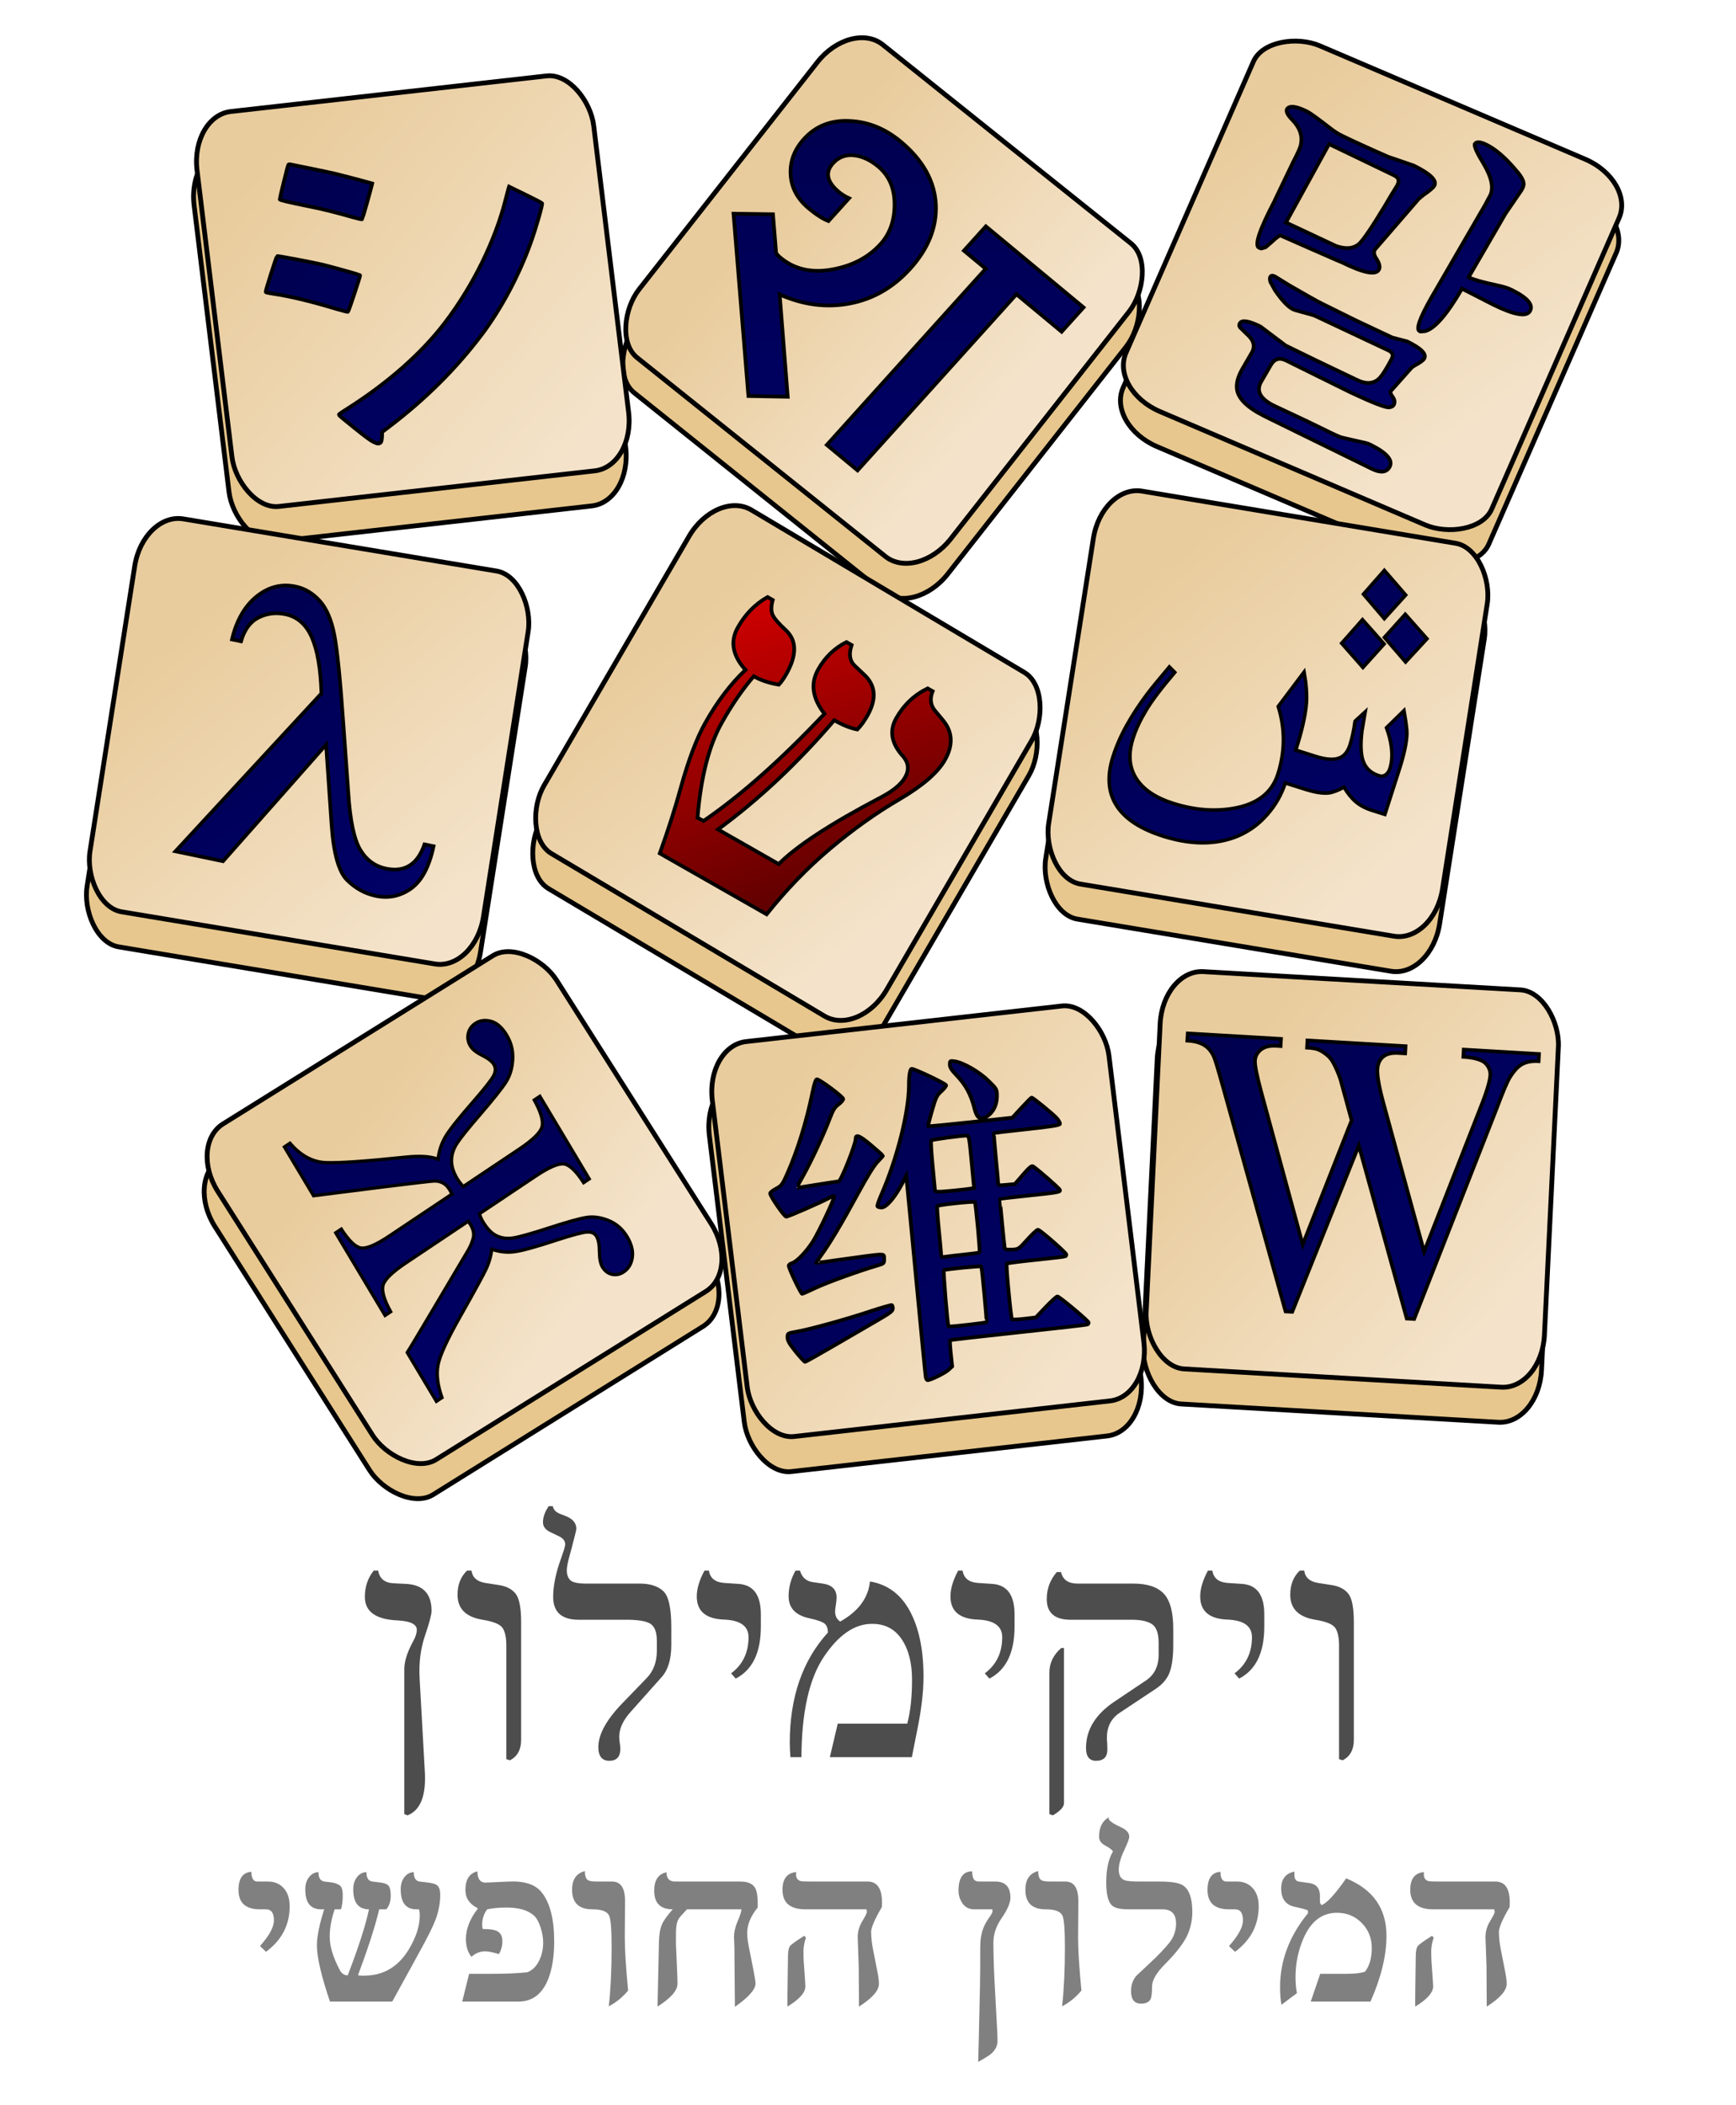 <?xml version="1.0" encoding="UTF-8" standalone="no"?>
<svg
   xmlns:dc="http://purl.org/dc/elements/1.1/"
   xmlns:cc="http://creativecommons.org/ns#"
   xmlns:rdf="http://www.w3.org/1999/02/22-rdf-syntax-ns#"
   xmlns:svg="http://www.w3.org/2000/svg"
   xmlns="http://www.w3.org/2000/svg"
   xmlns:xlink="http://www.w3.org/1999/xlink"
   xmlns:sodipodi="http://sodipodi.sourceforge.net/DTD/sodipodi-0.dtd"
   xmlns:inkscape="http://www.inkscape.org/namespaces/inkscape"
   width="391"
   height="473.857"
   id="svg2047"
   sodipodi:version="0.32"
   inkscape:version="0.46"
   version="1.0"
   sodipodi:docname="Wiktprintable-he.svg"
   inkscape:output_extension="org.inkscape.output.svg.inkscape">
  <defs
     id="defs3">
    <inkscape:perspective
       sodipodi:type="inkscape:persp3d"
       inkscape:vp_x="0 : 236.92857 : 1"
       inkscape:vp_y="0 : 1000 : 0"
       inkscape:vp_z="391 : 236.92857 : 1"
       inkscape:persp3d-origin="195.5 : 157.95238 : 1"
       id="perspective92" />
    <linearGradient
       id="linearGradient3525">
      <stop
         style="stop-color:#006;stop-opacity:1;"
         offset="0"
         id="stop3527" />
      <stop
         style="stop-color:#00004f;stop-opacity:1;"
         offset="1"
         id="stop3529" />
    </linearGradient>
    <linearGradient
       id="linearGradient3446">
      <stop
         style="stop-color:#f4e3ca;stop-opacity:1;"
         offset="0"
         id="stop3448" />
      <stop
         style="stop-color:#e9cc9d;stop-opacity:1;"
         offset="1"
         id="stop3450" />
    </linearGradient>
    <linearGradient
       id="linearGradient3033">
      <stop
         style="stop-color:#557567;stop-opacity:1;"
         offset="0"
         id="stop3035" />
      <stop
         style="stop-color:#002d17;stop-opacity:1;"
         offset="1"
         id="stop3037" />
    </linearGradient>
    <linearGradient
       id="linearGradient3025">
      <stop
         style="stop-color:#4aaf6d;stop-opacity:1;"
         offset="0"
         id="stop3027" />
      <stop
         style="stop-color:#6af297;stop-opacity:1;"
         offset="1"
         id="stop3029" />
    </linearGradient>
    <linearGradient
       id="linearGradient2959">
      <stop
         id="stop2961"
         offset="0"
         style="stop-color:#5500af;stop-opacity:1;" />
      <stop
         id="stop2963"
         offset="1"
         style="stop-color:#000052;stop-opacity:1;" />
    </linearGradient>
    <linearGradient
       id="linearGradient2951">
      <stop
         id="stop2953"
         offset="0"
         style="stop-color:#4aafff;stop-opacity:1;" />
      <stop
         id="stop2955"
         offset="1"
         style="stop-color:#7fe5e5;stop-opacity:1;" />
    </linearGradient>
    <linearGradient
       id="linearGradient2925">
      <stop
         style="stop-color:#fa2f52;stop-opacity:1;"
         offset="0"
         id="stop2927" />
      <stop
         style="stop-color:#f57d5a;stop-opacity:1;"
         offset="1"
         id="stop2929" />
    </linearGradient>
    <linearGradient
       id="linearGradient2917">
      <stop
         style="stop-color:#d40000;stop-opacity:1;"
         offset="0"
         id="stop2919" />
      <stop
         style="stop-color:#570000;stop-opacity:1;"
         offset="1"
         id="stop2921" />
    </linearGradient>
    <linearGradient
       id="linearGradient1977">
      <stop
         style="stop-color:#efefbd;stop-opacity:1;"
         offset="0"
         id="stop1979" />
      <stop
         style="stop-color:#d2c595;stop-opacity:1;"
         offset="1"
         id="stop1981" />
    </linearGradient>
    <linearGradient
       inkscape:collect="always"
       xlink:href="#linearGradient2917"
       id="linearGradient2923"
       x1="27.143"
       y1="122.604"
       x2="171.429"
       y2="125.822"
       gradientUnits="userSpaceOnUse" />
    <linearGradient
       inkscape:collect="always"
       xlink:href="#linearGradient2925"
       id="linearGradient2931"
       x1="52.857"
       y1="62.271"
       x2="131.429"
       y2="150.759"
       gradientUnits="userSpaceOnUse" />
    <linearGradient
       inkscape:collect="always"
       xlink:href="#linearGradient2917"
       id="linearGradient2947"
       gradientUnits="userSpaceOnUse"
       x1="27.143"
       y1="122.604"
       x2="171.429"
       y2="125.822" />
    <linearGradient
       inkscape:collect="always"
       xlink:href="#linearGradient2951"
       id="linearGradient2949"
       gradientUnits="userSpaceOnUse"
       x1="52.857"
       y1="62.271"
       x2="131.429"
       y2="150.759" />
    <linearGradient
       inkscape:collect="always"
       xlink:href="#linearGradient2959"
       id="linearGradient2965"
       gradientUnits="userSpaceOnUse"
       x1="27.143"
       y1="122.604"
       x2="171.429"
       y2="125.822" />
    <linearGradient
       inkscape:collect="always"
       xlink:href="#linearGradient2959"
       id="linearGradient2971"
       gradientUnits="userSpaceOnUse"
       x1="27.143"
       y1="122.604"
       x2="171.429"
       y2="125.822" />
    <linearGradient
       inkscape:collect="always"
       xlink:href="#linearGradient2951"
       id="linearGradient2973"
       gradientUnits="userSpaceOnUse"
       x1="52.857"
       y1="62.271"
       x2="131.429"
       y2="150.759" />
    <linearGradient
       inkscape:collect="always"
       xlink:href="#linearGradient2959"
       id="linearGradient3019"
       gradientUnits="userSpaceOnUse"
       x1="27.143"
       y1="122.604"
       x2="171.429"
       y2="125.822" />
    <linearGradient
       inkscape:collect="always"
       xlink:href="#linearGradient2951"
       id="linearGradient3021"
       gradientUnits="userSpaceOnUse"
       x1="52.857"
       y1="62.271"
       x2="131.429"
       y2="150.759" />
    <linearGradient
       inkscape:collect="always"
       xlink:href="#linearGradient3525"
       id="linearGradient3071"
       x1="366.086"
       y1="184.233"
       x2="270.372"
       y2="86.036"
       gradientUnits="userSpaceOnUse"
       gradientTransform="matrix(0.486,0.46,-0.483,0.47,235.222,-80.236)" />
    <linearGradient
       inkscape:collect="always"
       xlink:href="#linearGradient3525"
       id="linearGradient3101"
       x1="196.086"
       y1="365.661"
       x2="95.29"
       y2="255.569"
       gradientUnits="userSpaceOnUse"
       gradientTransform="matrix(0.621,0.136,-0.133,0.606,365.14,10.093)" />
    <linearGradient
       inkscape:collect="always"
       xlink:href="#linearGradient3525"
       id="linearGradient3103"
       x1="370.372"
       y1="344.233"
       x2="283.229"
       y2="259.176"
       gradientUnits="userSpaceOnUse"
       gradientTransform="matrix(0.691,-2.73484e-2,4.888814e-2,0.705,197.345,117.631)" />
    <linearGradient
       inkscape:collect="always"
       xlink:href="#linearGradient3525"
       id="linearGradient3117"
       x1="536.086"
       y1="521.375"
       x2="439.249"
       y2="434.305"
       gradientUnits="userSpaceOnUse"
       gradientTransform="matrix(0.492,0.572,-0.504,0.505,233.622,-190.719)" />
    <linearGradient
       inkscape:collect="always"
       xlink:href="#linearGradient3525"
       id="linearGradient3125"
       x1="533.229"
       y1="185.661"
       x2="454.657"
       y2="89.025"
       gradientUnits="userSpaceOnUse"
       gradientTransform="matrix(0.66,5.941423e-2,-6.000381e-2,0.654,-116.436,105.727)" />
    <linearGradient
       inkscape:collect="always"
       xlink:href="#linearGradient3446"
       id="linearGradient3452"
       x1="715.718"
       y1="299.564"
       x2="650.842"
       y2="230.349"
       gradientUnits="userSpaceOnUse"
       gradientTransform="translate(-476.472,-112.838)" />
    <linearGradient
       inkscape:collect="always"
       xlink:href="#linearGradient3446"
       id="linearGradient3460"
       x1="791.063"
       y1="-355.927"
       x2="723.262"
       y2="-358.381"
       gradientUnits="userSpaceOnUse"
       gradientTransform="translate(-419.342,258.595)" />
    <linearGradient
       inkscape:collect="always"
       xlink:href="#linearGradient3446"
       id="linearGradient3474"
       x1="175.475"
       y1="955.269"
       x2="218.356"
       y2="880.659"
       gradientUnits="userSpaceOnUse"
       gradientTransform="translate(-137.361,-469.778)" />
    <linearGradient
       inkscape:collect="always"
       xlink:href="#linearGradient3446"
       id="linearGradient3482"
       x1="758.902"
       y1="200.789"
       x2="693.675"
       y2="145.097"
       gradientUnits="userSpaceOnUse"
       gradientTransform="translate(-490.353,22.102)" />
    <linearGradient
       inkscape:collect="always"
       xlink:href="#linearGradient3446"
       id="linearGradient3490"
       x1="870.859"
       y1="-140.094"
       x2="795.291"
       y2="-169.776"
       gradientUnits="userSpaceOnUse"
       gradientTransform="translate(-450.41,198.752)" />
    <linearGradient
       inkscape:collect="always"
       xlink:href="#linearGradient3446"
       id="linearGradient3498"
       x1="965.196"
       y1="159.713"
       x2="901.404"
       y2="103.76"
       gradientUnits="userSpaceOnUse"
       gradientTransform="translate(-490.361,21.895)" />
    <linearGradient
       inkscape:collect="always"
       xlink:href="#linearGradient3446"
       id="linearGradient3506"
       x1="412.319"
       y1="743.887"
       x2="388.388"
       y2="683.203"
       gradientUnits="userSpaceOnUse"
       gradientTransform="translate(-379.778,-307.21)" />
    <linearGradient
       inkscape:collect="always"
       xlink:href="#linearGradient3446"
       id="linearGradient3514"
       x1="805.995"
       y1="514.127"
       x2="741.843"
       y2="450.751"
       gradientUnits="userSpaceOnUse"
       gradientTransform="translate(-476.472,-112.838)" />
    <linearGradient
       inkscape:collect="always"
       xlink:href="#linearGradient3446"
       id="linearGradient3522"
       x1="974.972"
       y1="357.184"
       x2="909.491"
       y2="305.172"
       gradientUnits="userSpaceOnUse"
       gradientTransform="translate(-489.426,-30.476)" />
    <linearGradient
       inkscape:collect="always"
       xlink:href="#linearGradient2917"
       id="linearGradient3531"
       x1="886.461"
       y1="353.181"
       x2="947.514"
       y2="414.233"
       gradientUnits="userSpaceOnUse"
       gradientTransform="matrix(0.796,0.349,-0.349,0.796,-291.385,-395.466)" />
    <linearGradient
       inkscape:collect="always"
       xlink:href="#linearGradient3525"
       id="linearGradient3106"
       x1="1090.108"
       y1="429.677"
       x2="897.169"
       y2="230.677"
       gradientUnits="userSpaceOnUse"
       gradientTransform="matrix(0.279,0,0,0.294,61.366,240.545)" />
    <linearGradient
       inkscape:collect="always"
       xlink:href="#linearGradient3525"
       id="linearGradient4929"
       x1="-190.765"
       y1="284.215"
       x2="-514.014"
       y2="-144.09"
       gradientUnits="userSpaceOnUse"
       gradientTransform="matrix(0.111,-3.855391e-2,3.807676e-2,0.116,257.076,100.517)" />
    <linearGradient
       inkscape:collect="always"
       xlink:href="#linearGradient3525"
       id="linearGradient2865"
       gradientUnits="userSpaceOnUse"
       x1="24.404"
       y1="365.394"
       x2="14.581"
       y2="357.173"
       gradientTransform="matrix(5.791,2.863,-3.668,6.324,1638.526,-2215.436)" />
  </defs>
  <sodipodi:namedview
     inkscape:document-units="mm"
     id="base"
     pagecolor="#ffffff"
     bordercolor="#666666"
     borderopacity="1.0"
     inkscape:pageopacity="0.0"
     inkscape:pageshadow="2"
     inkscape:zoom="0.98994949"
     inkscape:cx="238.53793"
     inkscape:cy="168.08465"
     inkscape:current-layer="layer1"
     inkscape:window-width="1280"
     inkscape:window-height="720"
     inkscape:window-x="-8"
     inkscape:window-y="-8"
     showguides="true"
     inkscape:guide-bbox="true"
     showgrid="false" />
  <g
     inkscape:label="Layer 1"
     inkscape:groupmode="layer"
     id="layer1"
     transform="translate(-128.443,-60.875)">
    <rect
       style="opacity:1;fill:#e7c78d;fill-opacity:1;fill-rule:nonzero;stroke:black;stroke-width:1.083;stroke-linecap:round;stroke-linejoin:round;stroke-miterlimit:4;stroke-dasharray:none;stroke-dashoffset:0;stroke-opacity:1"
       id="rect2525"
       width="89.876"
       height="89.532"
       x="157.903"
       y="113.381"
       transform="matrix(0.994,-0.112,0.121,0.993,0,0)"
       rx="9.159"
       ry="12.279" />
    <rect
       style="opacity:1;fill:#e7c78d;fill-opacity:1;fill-rule:nonzero;stroke:black;stroke-width:1.083;stroke-linecap:round;stroke-linejoin:round;stroke-miterlimit:4;stroke-dasharray:none;stroke-dashoffset:0;stroke-opacity:1"
       id="rect3412"
       width="89.876"
       height="89.532"
       x="296.335"
       y="-142.433"
       transform="matrix(0.781,0.625,-0.618,0.787,0,0)"
       rx="9.159"
       ry="12.279" />
    <rect
       style="opacity:1;fill:#e7c78d;fill-opacity:1;fill-rule:nonzero;stroke:black;stroke-width:1.083;stroke-linecap:round;stroke-linejoin:round;stroke-miterlimit:4;stroke-dasharray:none;stroke-dashoffset:0;stroke-opacity:1"
       id="rect3414"
       width="89.876"
       height="89.531"
       x="4.384"
       y="408.653"
       transform="matrix(0.401,-0.916,0.92,0.393,0,0)"
       rx="9.159"
       ry="12.279" />
    <rect
       style="opacity:1;fill:#e7c78d;fill-opacity:1;fill-rule:nonzero;stroke:black;stroke-width:1.083;stroke-linecap:round;stroke-linejoin:round;stroke-miterlimit:4;stroke-dasharray:none;stroke-dashoffset:0;stroke-opacity:1"
       id="rect3416"
       width="89.876"
       height="89.532"
       x="186.718"
       y="155.326"
       transform="matrix(0.986,0.164,-0.155,0.988,0,0)"
       rx="9.159"
       ry="12.279" />
    <rect
       style="opacity:1;fill:#e7c78d;fill-opacity:1;fill-rule:nonzero;stroke:black;stroke-width:1.083;stroke-linecap:round;stroke-linejoin:round;stroke-miterlimit:4;stroke-dasharray:none;stroke-dashoffset:0;stroke-opacity:1"
       id="rect3418"
       width="89.876"
       height="89.531"
       x="340.086"
       y="5.921"
       transform="matrix(0.859,0.511,-0.503,0.864,0,0)"
       rx="9.159"
       ry="12.279" />
    <rect
       style="opacity:1;fill:#e7c78d;fill-opacity:1;fill-rule:nonzero;stroke:black;stroke-width:1.083;stroke-linecap:round;stroke-linejoin:round;stroke-miterlimit:4;stroke-dasharray:none;stroke-dashoffset:0;stroke-opacity:1"
       id="rect3420"
       width="89.876"
       height="89.532"
       x="398.771"
       y="113.799"
       transform="matrix(0.987,0.164,-0.155,0.988,0,0)"
       rx="9.159"
       ry="12.279" />
    <rect
       style="opacity:1;fill:#e7c78d;fill-opacity:1;fill-rule:nonzero;stroke:black;stroke-width:1.083;stroke-linecap:round;stroke-linejoin:round;stroke-miterlimit:4;stroke-dasharray:none;stroke-dashoffset:0;stroke-opacity:1"
       id="rect3422"
       width="89.876"
       height="89.532"
       x="-31.37"
       y="367.335"
       transform="matrix(0.849,-0.529,0.536,0.844,0,0)"
       rx="9.159"
       ry="12.279" />
    <rect
       style="opacity:1;fill:#e7c78d;fill-opacity:1;fill-rule:nonzero;stroke:black;stroke-width:1.083;stroke-linecap:round;stroke-linejoin:round;stroke-miterlimit:4;stroke-dasharray:none;stroke-dashoffset:0;stroke-opacity:1"
       id="rect3424"
       width="89.876"
       height="89.532"
       x="247.754"
       y="334.374"
       transform="matrix(0.994,-0.112,0.121,0.993,0,0)"
       rx="9.159"
       ry="12.279"
       inkscape:transform-center-x="-57.142857"
       inkscape:transform-center-y="-26.428571" />
    <rect
       style="opacity:1;fill:#e7c78d;fill-opacity:1;fill-rule:nonzero;stroke:black;stroke-width:1.083;stroke-linecap:round;stroke-linejoin:round;stroke-miterlimit:4;stroke-dasharray:none;stroke-dashoffset:0;stroke-opacity:1"
       id="rect3426"
       width="89.876"
       height="89.532"
       x="403.255"
       y="264.068"
       transform="matrix(0.998,5.747685e-2,-4.836232e-2,0.999,0,0)"
       rx="9.159"
       ry="12.279" />
    <rect
       style="opacity:1;fill:url(#linearGradient3452);fill-opacity:1;fill-rule:nonzero;stroke:black;stroke-width:1.083;stroke-linecap:round;stroke-linejoin:round;stroke-miterlimit:4;stroke-dasharray:none;stroke-dashoffset:0;stroke-opacity:1"
       id="rect3428"
       width="89.876"
       height="89.532"
       x="159.514"
       y="105.612"
       transform="matrix(0.994,-0.112,0.121,0.993,0,0)"
       rx="9.159"
       ry="12.279" />
    <rect
       style="opacity:1;fill:url(#linearGradient3460);fill-opacity:1;fill-rule:nonzero;stroke:black;stroke-width:1.083;stroke-linecap:round;stroke-linejoin:round;stroke-miterlimit:4;stroke-dasharray:none;stroke-dashoffset:0;stroke-opacity:1"
       id="rect3430"
       width="89.876"
       height="89.532"
       x="291.98"
       y="-149.008"
       transform="matrix(0.781,0.625,-0.618,0.787,0,0)"
       rx="9.159"
       ry="12.279" />
    <rect
       style="opacity:1;fill:url(#linearGradient3474);fill-opacity:1;fill-rule:nonzero;stroke:black;stroke-width:1.083;stroke-linecap:round;stroke-linejoin:round;stroke-miterlimit:4;stroke-dasharray:none;stroke-dashoffset:0;stroke-opacity:1"
       id="rect3432"
       width="89.876"
       height="89.531"
       x="11.902"
       y="406.091"
       transform="matrix(0.401,-0.916,0.92,0.393,0,0)"
       rx="9.159"
       ry="12.279" />
    <rect
       style="opacity:1;fill:url(#linearGradient3482);fill-opacity:1;fill-rule:nonzero;stroke:black;stroke-width:1.083;stroke-linecap:round;stroke-linejoin:round;stroke-miterlimit:4;stroke-dasharray:none;stroke-dashoffset:0;stroke-opacity:1"
       id="rect3434"
       width="89.876"
       height="89.532"
       x="186.146"
       y="147.433"
       transform="matrix(0.986,0.164,-0.155,0.988,0,0)"
       rx="9.159"
       ry="12.279" />
    <rect
       style="opacity:1;fill:url(#linearGradient3490);fill-opacity:1;fill-rule:nonzero;stroke:black;stroke-width:1.083;stroke-linecap:round;stroke-linejoin:round;stroke-miterlimit:4;stroke-dasharray:none;stroke-dashoffset:0;stroke-opacity:1"
       id="rect3436"
       width="89.876"
       height="89.531"
       x="336.681"
       y="-1.199"
       transform="matrix(0.859,0.511,-0.503,0.864,0,0)"
       rx="9.159"
       ry="12.279" />
    <rect
       style="opacity:1;fill:url(#linearGradient3498);fill-opacity:1;fill-rule:nonzero;stroke:black;stroke-width:1.083;stroke-linecap:round;stroke-linejoin:round;stroke-miterlimit:4;stroke-dasharray:none;stroke-dashoffset:0;stroke-opacity:1"
       id="rect3438"
       width="89.876"
       height="89.532"
       x="398.201"
       y="105.905"
       transform="matrix(0.987,0.164,-0.155,0.988,0,0)"
       rx="9.159"
       ry="12.279" />
    <rect
       style="opacity:1;fill:url(#linearGradient3506);fill-opacity:1;fill-rule:nonzero;stroke:black;stroke-width:1.083;stroke-linecap:round;stroke-linejoin:round;stroke-miterlimit:4;stroke-dasharray:none;stroke-dashoffset:0;stroke-opacity:1"
       id="rect3440"
       width="89.876"
       height="89.532"
       x="-26.582"
       y="360.983"
       transform="matrix(0.849,-0.529,0.536,0.844,0,0)"
       rx="9.159"
       ry="12.279" />
    <rect
       style="opacity:1;fill:url(#linearGradient3514);fill-opacity:1;fill-rule:nonzero;stroke:black;stroke-width:1.083;stroke-linecap:round;stroke-linejoin:round;stroke-miterlimit:4;stroke-dasharray:none;stroke-dashoffset:0;stroke-opacity:1"
       id="rect3442"
       width="89.876"
       height="89.532"
       x="249.365"
       y="326.605"
       transform="matrix(0.994,-0.112,0.121,0.993,0,0)"
       rx="9.159"
       ry="12.279"
       inkscape:transform-center-x="-57.142857"
       inkscape:transform-center-y="-26.428571" />
    <rect
       style="opacity:1;fill:url(#linearGradient3522);fill-opacity:1;fill-rule:nonzero;stroke:black;stroke-width:1.083;stroke-linecap:round;stroke-linejoin:round;stroke-miterlimit:4;stroke-dasharray:none;stroke-dashoffset:0;stroke-opacity:1"
       id="rect3444"
       width="89.876"
       height="89.532"
       x="403.531"
       y="256.151"
       transform="matrix(0.998,5.747683e-2,-4.83623e-2,0.999,0,0)"
       rx="9.159"
       ry="12.279" />
    <path
       style="font-size:8.351px;font-style:normal;font-variant:normal;font-weight:normal;font-stretch:normal;text-align:start;line-height:125%;writing-mode:lr-tb;text-anchor:start;fill:url(#linearGradient3531);fill-opacity:1;stroke:black;stroke-width:0.838;stroke-miterlimit:4;stroke-opacity:1;font-family:Times New Roman"
       d="M 301.106,266.706 L 277.05,252.991 C 278.978,247.619 280.547,242.716 281.758,238.28 C 283.517,231.93 285.382,227.006 287.353,223.508 C 290.023,218.77 293.021,214.828 296.348,211.683 C 293.425,208.461 292.85,205.277 294.624,202.129 C 296.309,199.139 298.54,196.861 301.319,195.294 L 302.481,195.956 C 302.104,197.297 302.083,198.377 302.417,199.197 C 302.751,200.018 303.753,201.199 305.424,202.74 C 307.917,205.043 307.963,208.326 305.561,212.587 C 304.952,213.668 304.382,214.478 303.852,215.015 C 301.639,214.637 299.758,214.005 298.209,213.122 C 295.704,216.021 293.313,219.49 291.037,223.529 C 288.116,228.712 286.286,235.862 285.546,244.978 L 286.907,245.691 C 295.289,239.965 304.367,231.927 314.142,221.576 C 311.409,218.085 310.938,214.749 312.73,211.569 C 314.271,208.835 316.392,206.787 319.091,205.427 L 320.253,206.09 C 319.594,208.067 319.797,209.59 320.862,210.66 L 323.197,212.873 C 325.682,215.257 325.895,218.277 323.834,221.934 C 323.099,223.238 322.334,224.293 321.538,225.1 C 319.996,224.809 318.264,224.115 316.342,223.019 C 308.044,232.7 299.314,240.895 290.151,247.603 L 303.835,255.405 C 307.879,251.324 315.5,246.342 326.7,240.459 C 329.529,239.004 331.4,237.466 332.314,235.844 C 333.246,234.191 333.098,232.636 331.872,231.18 L 331.42,230.671 C 329.16,227.954 328.783,225.26 330.288,222.588 C 331.99,219.568 334.355,217.323 337.38,215.855 L 338.499,216.493 C 337.84,218.134 337.998,219.568 338.974,220.797 L 340.873,223.077 C 343.007,225.681 343.142,228.636 341.278,231.943 C 339.666,234.805 336.23,237.773 330.973,240.847 C 325.716,243.921 320.523,247.62 315.395,251.944 C 310.267,256.268 305.504,261.189 301.106,266.706 L 301.106,266.706 z "
       id="flowRoot2762" />
    <path
       style="font-size:8.351px;font-style:normal;font-variant:normal;font-weight:normal;font-stretch:normal;text-align:start;line-height:125%;writing-mode:lr-tb;text-anchor:start;fill:url(#linearGradient3117);fill-opacity:1;stroke:black;stroke-width:0.736;stroke-miterlimit:4;stroke-opacity:1;font-family:Times New Roman"
       d="M 204.059,338.416 L 205.314,337.577 C 207.016,340.214 208.496,341.632 209.754,341.831 C 211.012,342.03 213.156,341.118 216.184,339.093 L 230.255,329.686 L 229.755,328.772 C 229.286,327.986 228.74,327.444 228.119,327.146 C 227.498,326.848 226.836,326.718 226.132,326.758 C 225.428,326.797 221.863,327.211 215.438,328 L 199.071,330.07 L 192.503,319.08 L 193.757,318.241 C 196.156,321.037 198.845,322.493 201.826,322.611 C 204.807,322.728 210.777,322.318 219.739,321.38 C 223.012,321.034 225.464,321.193 227.094,321.857 C 227.327,319.918 227.919,318.17 228.87,316.612 C 229.822,315.055 231.906,312.443 235.124,308.775 C 237.655,305.865 239.158,303.946 239.632,303.02 C 240.107,302.093 240.122,301.258 239.678,300.515 C 239.259,299.814 238.374,299.128 237.023,298.456 C 235.72,297.811 234.84,297.106 234.384,296.342 C 233.85,295.45 233.692,294.523 233.908,293.561 C 234.124,292.599 234.65,291.839 235.487,291.28 C 236.504,290.6 237.68,290.437 239.015,290.793 C 240.351,291.148 241.539,292.197 242.58,293.938 C 243.595,295.637 244.042,297.471 243.922,299.439 C 243.801,301.407 243.29,303.093 242.39,304.498 C 241.489,305.902 239.565,308.318 236.615,311.747 C 233.941,314.842 232.2,317.009 231.391,318.249 C 230.581,319.488 230.165,320.763 230.14,322.072 C 230.116,323.381 230.536,324.757 231.399,326.202 C 231.691,326.69 232.146,327.292 232.764,328.009 L 245.41,319.554 C 248.438,317.529 250.138,315.873 250.507,314.586 C 250.877,313.299 250.3,311.276 248.779,308.519 L 250.034,307.68 L 261.152,326.283 L 259.898,327.122 C 258.208,324.507 256.737,323.105 255.486,322.916 C 254.234,322.727 252.094,323.645 249.065,325.67 L 236.419,334.125 C 236.639,334.81 236.901,335.408 237.205,335.917 C 238.157,337.51 239.194,338.57 240.316,339.098 C 241.439,339.626 242.686,339.781 244.058,339.562 C 245.429,339.343 248.051,338.608 251.922,337.358 C 256.08,336.005 258.946,335.203 260.521,334.953 C 262.095,334.703 263.76,334.935 265.516,335.649 C 267.271,336.362 268.662,337.579 269.691,339.3 C 270.681,340.956 271.071,342.508 270.861,343.957 C 270.65,345.405 270.003,346.492 268.918,347.217 C 268.082,347.776 267.21,347.958 266.302,347.762 C 265.394,347.566 264.667,347.012 264.122,346.099 C 263.69,345.377 263.466,344.234 263.449,342.67 C 263.441,341.07 263.222,339.909 262.79,339.187 C 262.371,338.486 261.639,338.174 260.593,338.249 C 259.546,338.324 257.289,338.927 253.82,340.057 C 249.272,341.552 246.138,342.421 244.417,342.665 C 242.697,342.909 240.958,342.726 239.202,342.117 C 239.011,343.701 238.578,345.201 237.906,346.617 C 237.234,348.032 235.323,351.531 232.175,357.114 C 229.153,362.433 227.457,366.145 227.086,368.251 C 226.716,370.356 227.016,372.778 227.989,375.517 L 226.734,376.355 L 220.166,365.365 C 220.601,364.717 222.89,360.899 227.032,353.909 L 233.861,342.389 C 234.293,341.684 234.666,340.825 234.979,339.813 C 235.291,338.802 235.111,337.733 234.439,336.608 C 234.299,336.374 234.123,336.106 233.91,335.802 L 219.84,345.209 C 216.811,347.234 215.109,348.885 214.733,350.161 C 214.357,351.438 214.923,353.444 216.432,356.181 L 215.178,357.019 L 204.059,338.416 z "
       id="flowRoot3743" />
    <path
       style="font-size:147.864px;font-style:normal;font-weight:normal;fill:url(#linearGradient3071);fill-opacity:1;stroke:black;stroke-width:0.839;stroke-linecap:butt;stroke-linejoin:miter;stroke-miterlimit:4;stroke-opacity:1;font-family:Bitstream Vera Sans"
       d="M 367.55,135.556 L 357.377,127.116 L 321.592,166.775 L 314.679,161.039 L 350.465,121.381 L 345.555,117.308 L 350.491,111.837 L 372.486,130.086 L 367.55,135.556 z M 333.474,121.334 C 329.649,125.573 325.11,128.193 319.856,129.195 C 314.602,130.197 309.33,129.519 304.039,127.162 L 305.855,150.191 L 297.008,150.025 L 293.658,108.983 L 302.536,109.115 L 303.233,117.705 C 303.266,117.972 303.611,118.377 304.265,118.92 C 307.486,121.592 311.507,122.438 316.33,121.457 C 320.676,120.599 324.165,118.711 326.798,115.794 C 328.834,113.537 329.877,110.656 329.926,107.151 C 329.989,103.377 328.751,100.436 326.211,98.329 C 324.535,96.938 322.803,96.118 321.013,95.869 C 319.01,95.602 317.361,96.187 316.065,97.623 C 314.214,99.674 314.663,101.84 317.413,104.121 C 318.041,104.643 318.791,105.106 319.663,105.51 L 315.035,110.638 C 313.778,110.153 312.312,109.216 310.636,107.825 C 307.966,105.609 306.59,102.973 306.509,99.917 C 306.409,97.084 307.408,94.506 309.506,92.181 C 312.2,89.195 315.71,87.843 320.035,88.123 C 324.095,88.343 327.84,89.876 331.27,92.722 C 336.324,96.915 338.977,101.687 339.231,107.039 C 339.424,112.101 337.505,116.866 333.474,121.334 L 333.474,121.334 z "
       id="text3751" />
    <path
       style="font-size:8.351px;font-style:normal;font-variant:normal;font-weight:normal;font-stretch:normal;text-align:start;line-height:125%;writing-mode:lr-tb;text-anchor:start;fill:url(#linearGradient3103);fill-opacity:1;stroke:black;stroke-width:0.815;stroke-miterlimit:4;stroke-opacity:1;font-family:Times New Roman"
       d="M 475.077,298.157 L 474.986,299.787 C 473.507,299.701 472.291,299.909 471.339,300.413 C 470.386,300.917 469.449,301.909 468.526,303.387 C 467.91,304.382 466.894,306.783 465.477,310.59 L 446.959,357.818 L 445.284,357.719 L 434.484,318.764 L 419.494,356.209 L 417.987,356.12 L 403.89,305.524 C 402.841,301.749 402.168,299.515 401.871,298.819 C 401.375,297.671 400.661,296.796 399.728,296.196 C 398.796,295.597 397.506,295.249 395.859,295.152 L 395.951,293.522 L 416.967,294.753 L 416.876,296.383 L 415.871,296.324 C 414.392,296.238 413.242,296.524 412.421,297.183 C 411.6,297.842 411.162,298.671 411.106,299.67 C 411.048,300.698 411.53,303.098 412.551,306.871 L 421.854,341.053 L 432.868,313.1 L 431.475,307.979 L 430.359,303.892 C 429.855,302.389 429.271,301.058 428.608,299.899 C 428.277,299.32 427.856,298.824 427.347,298.411 C 426.679,297.842 426.003,297.419 425.318,297.143 C 424.798,296.936 423.965,296.798 422.821,296.731 L 422.912,295.101 L 445.017,296.396 L 444.926,298.026 L 443.419,297.938 C 441.856,297.847 440.692,298.132 439.927,298.794 C 439.162,299.457 438.746,300.39 438.678,301.594 C 438.594,303.092 439.076,305.743 440.124,309.547 L 449.193,342.655 L 461.835,310.377 C 463.267,306.807 464.022,304.317 464.101,302.907 C 464.138,302.231 463.971,301.588 463.6,300.977 C 463.228,300.366 462.741,299.925 462.14,299.654 C 461.103,299.18 459.733,298.894 458.03,298.794 L 458.121,297.164 L 475.077,298.157 z "
       id="flowRoot3695" />
    <path
       style="font-size:8.351px;font-style:normal;font-variant:normal;font-weight:normal;font-stretch:normal;text-align:start;line-height:125%;writing-mode:lr-tb;text-anchor:start;fill:url(#linearGradient3101);fill-opacity:1;stroke:black;stroke-width:0.785;stroke-miterlimit:4;stroke-opacity:1;font-family:Times New Roman"
       d="M 445.047,194.83 L 440.233,200.15 L 435.538,194.64 L 440.242,189.285 L 445.047,194.83 z M 449.844,204.682 L 445.021,209.906 L 440.253,204.373 L 444.952,199.157 L 449.844,204.682 z M 440.183,205.85 L 435.42,211.139 L 430.625,205.691 L 435.315,200.378 L 440.183,205.85 z M 440.363,244.226 L 437.467,243.312 C 436,242.849 434.785,242.208 433.823,241.389 C 432.861,240.57 431.969,239.469 431.147,238.085 C 429.775,238.839 428.626,239.273 427.702,239.387 C 426.389,239.535 424.633,239.262 422.433,238.568 L 417.922,237.145 C 417.086,239.754 415.735,242.123 413.869,244.251 C 411.449,247.016 408.509,248.883 405.049,249.853 C 400.701,251.073 395.826,250.831 390.423,249.126 C 385.534,247.583 382.112,245.41 380.157,242.607 C 378.021,239.528 377.676,235.734 379.121,231.224 C 379.902,228.785 380.949,226.399 382.263,224.065 C 383.576,221.731 385.076,219.44 386.765,217.194 C 387.794,215.832 389.477,213.771 391.815,211.011 L 393.036,212.24 C 390.016,215.784 387.854,218.646 386.55,220.827 C 385.246,223.007 384.28,225.076 383.653,227.033 C 382.526,230.55 382.751,233.565 384.329,236.077 C 385.906,238.589 388.699,240.477 392.708,241.742 C 397.402,243.224 401.899,243.596 406.199,242.861 C 411.549,241.957 414.901,239.392 416.255,235.166 C 417.164,232.33 417.575,229.493 417.488,226.655 C 417.424,224.417 417.04,222.172 416.335,219.92 L 422.173,212.159 C 422.65,214.87 422.823,217.189 422.69,219.115 C 422.492,221.832 421.694,225.374 420.294,229.742 L 424.805,231.165 C 427.127,231.898 428.909,232.008 430.15,231.494 C 431.233,231.055 432.01,230.098 432.483,228.623 C 432.747,227.8 432.97,226.957 433.152,226.093 C 433.335,225.23 433.499,224.275 433.646,223.228 L 435.931,221.138 L 435.195,225.45 C 434.843,228.399 434.923,230.626 435.437,232.131 C 436.003,233.809 437.203,234.937 439.036,235.516 C 439.598,235.693 440.098,235.624 440.535,235.31 C 440.973,234.995 441.291,234.525 441.491,233.901 C 441.946,232.483 442.053,230.846 441.813,228.99 C 441.633,227.622 441.269,226.195 440.721,224.711 L 444.664,220.849 C 445.113,223.395 445.333,225.104 445.323,225.976 C 445.288,227.932 444.725,230.612 443.635,234.016 L 440.363,244.226 z "
       id="flowRoot3683" />
    <path
       style="font-size:158.526px;font-style:normal;font-weight:normal;fill:url(#linearGradient3125);fill-opacity:1;stroke:black;stroke-width:0.824;stroke-linecap:butt;stroke-linejoin:miter;stroke-miterlimit:4;stroke-opacity:1;font-family:Times New Roman"
       d="M 224.054,250.962 L 226.095,251.386 C 225.11,256.024 223.42,259.197 221.025,260.906 C 218.63,262.614 215.978,263.165 213.068,262.56 C 210.686,262.064 208.548,260.891 206.652,259.04 C 204.756,257.19 203.583,253.046 203.135,246.608 L 201.886,228.509 L 178.673,254.757 L 167.959,252.527 L 200.841,216.982 C 200.671,211.46 199.947,207.248 198.669,204.346 C 197.391,201.444 195.41,199.714 192.727,199.155 C 190.573,198.707 188.557,198.954 186.679,199.897 C 184.802,200.839 183.485,202.626 182.729,205.258 L 180.689,204.833 C 181.718,200.542 183.567,197.318 186.235,195.161 C 188.903,193.003 191.824,192.255 194.999,192.916 C 197.039,193.341 198.838,194.397 200.394,196.085 C 201.949,197.772 203.063,200.334 203.735,203.768 C 204.407,207.203 205.107,214.176 205.835,224.688 L 206.897,239.483 C 207.294,245.604 208.184,249.827 209.564,252.153 C 210.945,254.478 212.883,255.901 215.377,256.42 C 219.61,257.301 222.502,255.482 224.054,250.962 L 224.054,250.962 z "
       id="text3899" />
    <path
       style="fill:url(#linearGradient3106);fill-opacity:1;stroke:black;stroke-width:0.838;stroke-miterlimit:4;stroke-dasharray:none;stroke-opacity:1"
       d="M 336.953,370.92 C 336.881,370.556 335.933,360.85 334.846,349.352 C 333.759,337.854 332.794,327.807 332.7,327.026 L 332.531,325.606 L 331.734,327.142 C 330.03,330.43 328.084,332.715 326.987,332.715 C 326.566,332.715 326.153,332.598 326.069,332.455 C 325.985,332.311 326.4,331.086 326.992,329.731 C 330.529,321.636 333.159,311.161 333.164,305.148 C 333.166,302.97 333.418,301.504 333.788,301.504 C 334.489,301.504 341.539,304.867 341.539,305.201 C 341.539,305.41 341.038,306.032 340.426,306.585 C 339.434,307.481 339.21,307.952 338.349,310.943 C 337.818,312.787 337.434,314.35 337.496,314.415 C 337.558,314.48 341.852,314.074 347.04,313.513 L 356.471,312.493 L 358.542,310.238 C 359.681,308.997 360.698,307.982 360.802,307.982 C 361.117,307.982 365.625,311.675 366.48,312.634 C 366.919,313.126 367.223,313.703 367.156,313.916 C 367.068,314.195 364.989,314.521 359.715,315.083 C 355.689,315.512 352.352,315.912 352.299,315.971 C 352.245,316.03 352.436,318.464 352.724,321.379 C 353.011,324.294 353.25,326.93 353.254,327.237 C 353.261,327.747 353.424,327.779 355.145,327.615 L 357.029,327.436 L 358.865,325.316 C 360.214,323.757 360.806,323.263 361.098,323.451 C 362.24,324.187 367.089,328.435 367.164,328.765 C 367.273,329.244 366.872,329.313 359.541,330.092 C 356.318,330.434 353.663,330.734 353.641,330.758 C 353.597,330.806 354.612,341.151 354.727,341.83 C 354.782,342.153 355.175,342.242 356.333,342.192 C 357.853,342.127 357.885,342.106 359.849,339.924 C 360.939,338.712 362.006,337.723 362.221,337.724 C 362.677,337.728 368.612,342.914 368.612,343.308 C 368.612,343.455 368.518,343.635 368.403,343.707 C 368.288,343.779 365.305,344.135 361.774,344.498 C 358.244,344.861 355.279,345.24 355.186,345.341 C 354.979,345.565 356.12,357.623 356.373,357.888 C 356.473,357.992 357.723,357.94 359.151,357.771 L 361.747,357.466 L 363.999,355.102 C 365.238,353.802 366.407,352.738 366.598,352.738 C 367.028,352.738 373.636,358.264 373.636,358.624 C 373.636,358.768 373.529,358.956 373.398,359.041 C 373.268,359.127 366.277,359.929 357.864,360.824 C 349.45,361.718 342.504,362.517 342.427,362.597 C 342.351,362.678 342.426,364.037 342.595,365.617 L 342.901,368.491 L 342.035,369.289 C 341.257,370.005 338.038,371.583 337.355,371.583 C 337.206,371.583 337.025,371.284 336.953,370.92 z M 346.804,359.079 C 348.855,358.848 350.58,358.609 350.638,358.549 C 350.762,358.418 349.614,346.168 349.461,345.991 C 349.315,345.822 341.349,346.607 341.034,346.822 C 340.846,346.951 341.821,358.88 342.065,359.437 C 342.124,359.571 343.044,359.502 346.804,359.079 z M 345.726,343.296 C 347.491,343.112 348.991,342.906 349.06,342.836 C 349.241,342.652 348.225,331.721 348.005,331.488 C 347.788,331.259 339.808,332.102 339.553,332.38 C 339.459,332.484 339.609,334.821 339.886,337.574 C 340.163,340.327 340.397,342.889 340.406,343.268 C 340.421,343.894 340.517,343.941 341.469,343.792 C 342.045,343.702 343.96,343.479 345.726,343.296 z M 343.632,328.873 C 345.321,328.702 346.957,328.508 347.269,328.441 L 347.835,328.32 L 347.279,322.42 C 346.755,316.872 346.688,316.521 346.154,316.526 C 344.731,316.541 338.352,317.411 338.167,317.616 C 338.054,317.743 338.197,320.231 338.486,323.146 C 338.776,326.061 339.016,328.611 339.02,328.814 C 339.029,329.263 339.692,329.272 343.632,328.873 z M 307.661,365.178 C 306.243,363.42 305.82,362.683 305.817,361.966 C 305.814,361.04 305.822,361.034 307.837,360.68 C 310.886,360.143 318.745,357.977 324.226,356.163 C 326.907,355.275 329.199,354.613 329.319,354.691 C 329.439,354.77 329.536,355.124 329.534,355.479 C 329.531,355.998 328.888,356.495 326.255,358.015 C 324.453,359.054 320.065,361.605 316.503,363.683 C 312.941,365.76 309.909,367.46 309.764,367.46 C 309.62,367.46 308.673,366.433 307.661,365.178 z M 307.491,349.21 C 306.722,347.593 306.093,346.084 306.093,345.856 C 306.093,345.627 306.418,345.354 306.815,345.249 C 307.855,344.974 310.101,342.647 311.558,340.336 C 312.911,338.188 316.563,330.413 316.332,330.169 C 316.255,330.088 315.773,330.251 315.26,330.531 C 313.468,331.509 305.98,334.777 305.53,334.777 C 305.083,334.777 301.906,330.171 301.906,329.522 C 301.906,329.34 302.512,328.868 303.252,328.473 C 304.498,327.807 304.686,327.552 305.794,325.037 C 308.089,319.826 310.092,313.366 311.426,306.877 C 311.846,304.835 312.17,303.859 312.429,303.859 C 313.062,303.859 318.349,307.8 318.355,308.276 C 318.359,308.519 317.88,309.077 317.291,309.517 C 316.428,310.16 316.042,310.79 315.303,312.756 C 314.017,316.182 311.143,322.354 309.333,325.575 C 308.492,327.073 307.827,328.299 307.855,328.299 C 307.884,328.299 309.979,327.969 312.512,327.567 C 315.045,327.164 317.22,326.833 317.345,326.831 C 317.852,326.821 321.165,318.51 321.165,317.246 C 321.165,316.147 322.098,316.538 324.654,318.707 C 326.112,319.944 327.305,321.007 327.305,321.069 C 327.305,321.13 326.749,321.755 326.07,322.458 C 325.27,323.285 323.687,325.854 321.572,329.759 C 318.103,336.162 315.446,340.625 313.454,343.392 C 312.783,344.325 312.233,345.128 312.233,345.175 C 312.233,345.222 315.216,344.826 318.862,344.295 C 322.508,343.764 325.962,343.327 326.537,343.323 C 327.545,343.316 327.584,343.354 327.584,344.325 C 327.584,345.304 327.535,345.349 325.979,345.802 C 321.958,346.971 314.631,349.624 312.103,350.826 C 310.572,351.554 309.223,352.149 309.105,352.149 C 308.986,352.149 308.26,350.826 307.491,349.21 z M 348.684,312.238 C 348.446,311.988 348.117,311.226 347.952,310.545 C 347.169,307.323 345.97,305.105 343.786,302.84 C 342.731,301.746 342.376,301.162 342.376,300.519 C 342.376,299.687 342.412,299.665 343.485,299.816 C 345.415,300.09 349.046,302.191 351.098,304.224 C 352.979,306.086 352.982,306.092 352.981,307.698 C 352.979,309.554 352.195,311.199 350.873,312.118 C 349.879,312.809 349.257,312.843 348.684,312.238 z "
       id="path3098" />
    <path
       style="fill:url(#linearGradient4929);fill-opacity:1;stroke:black;stroke-opacity:1;stroke-width:0.838;stroke-miterlimit:4;stroke-dasharray:none"
       d="M 212.604,160.391 C 211.934,160.077 210.849,159.284 208.339,157.273 C 206.487,155.79 204.92,154.495 204.857,154.395 C 204.794,154.296 204.778,154.168 204.823,154.112 C 204.867,154.056 205.637,153.548 206.533,152.981 C 215.679,147.202 223.306,140.502 228.581,133.614 C 235.013,125.216 240.062,114.932 242.413,105.441 C 242.663,104.433 242.922,103.448 242.987,103.253 L 243.107,102.898 L 246.775,104.686 C 248.793,105.67 250.483,106.542 250.532,106.624 C 250.694,106.898 249.175,112.192 247.987,115.497 C 245.319,122.915 241.321,130.417 236.946,136.21 C 231.148,143.886 224.287,150.706 216.087,156.943 L 214.486,158.16 L 214.499,158.827 C 214.506,159.194 214.456,159.732 214.387,160.021 C 214.283,160.462 214.201,160.57 213.882,160.68 C 213.574,160.788 213.333,160.733 212.604,160.391 z M 204.215,130.425 C 198.146,128.606 193.943,127.6 189.838,126.983 C 188.997,126.857 188.293,126.704 188.273,126.642 C 188.202,126.428 190.699,118.575 190.855,118.521 C 191.04,118.457 199.376,120.036 201.14,120.469 C 203.158,120.965 209.443,122.719 209.559,122.819 C 209.655,122.902 207.035,130.803 206.822,131.071 C 206.774,131.131 205.601,130.84 204.215,130.425 z M 207.932,109.781 C 203.767,108.599 201.339,107.993 198.371,107.394 C 193.509,106.414 191.448,105.926 191.454,105.759 C 191.466,105.408 193.259,98.139 193.372,97.984 C 193.456,97.868 193.608,97.839 193.862,97.891 C 194.065,97.932 196.108,98.346 198.403,98.812 C 200.698,99.277 203.272,99.827 204.121,100.033 C 205.735,100.424 210.838,101.765 211.745,102.037 L 212.269,102.193 L 212.175,102.592 C 211.858,103.938 210.088,110.16 210,110.241 C 209.941,110.294 209.01,110.087 207.932,109.781 z "
       id="path4921" />
    <path
       style="font-weight:normal;fill:url(#linearGradient2865);fill-opacity:1;stroke:black;stroke-width:0.838;stroke-miterlimit:4;stroke-opacity:1;font-family:UnBatang"
       d="M 422.823,85.973 C 423.518,86.317 425.242,87.56 427.994,89.701 C 428.896,90.407 429.741,90.955 430.528,91.344 C 432.799,92.467 436.309,94.073 441.06,96.161 L 446.877,98.158 C 450.63,100.013 452.168,101.523 451.493,102.687 C 451.229,103.142 450.406,103.842 449.024,104.785 L 447.989,105.642 L 438.228,116.925 C 437.735,117.464 437.829,118.227 438.511,119.213 C 439.16,120.251 439.324,121.048 439.002,121.604 C 438.268,122.869 435.492,122.31 430.674,119.928 L 429.448,119.42 L 422.53,116.39 C 418.828,114.756 416.976,113.939 416.976,113.939 C 416.699,113.802 416.024,114.249 414.949,115.279 L 413.512,116.521 L 412.536,116.819 L 412.004,116.654 C 410.94,116.128 412.102,112.634 415.491,106.172 C 415.62,105.847 415.728,105.608 415.817,105.455 L 419.68,97.406 C 420.762,95.336 421.342,94.028 421.421,93.481 C 421.862,91.486 421.222,89.608 419.501,87.847 C 418.485,86.823 418.078,86.035 418.279,85.485 C 418.807,84.574 420.322,84.737 422.823,85.973 L 422.823,85.973 z M 418.076,110.967 L 429.397,116.272 C 431.536,117.003 433.226,116.863 434.469,115.85 C 435.426,115.02 437.419,112.099 440.447,107.086 C 441.385,105.468 442.215,104.088 442.937,102.947 C 443.481,102.11 443.572,101.438 443.21,100.934 C 443.036,100.719 442.741,100.508 442.324,100.302 L 427.781,93.306 L 418.076,110.967 z M 415.59,123.114 L 418.82,125.102 C 422.75,127.37 425.132,128.711 425.966,129.123 L 433.819,133.006 L 441.898,136.806 L 442.038,136.875 L 445.379,137.743 L 445.449,137.778 C 448.553,139.312 449.811,140.586 449.223,141.599 C 448.989,142.003 448.269,142.525 447.063,143.165 C 446.701,143.377 446.439,143.573 446.276,143.753 C 443.375,147.005 441.829,148.747 441.637,148.978 C 441.535,149.253 441.72,149.703 442.193,150.328 C 442.51,150.811 442.612,151.252 442.499,151.651 C 442.457,151.825 442.407,151.963 442.348,152.065 C 442.173,152.368 441.803,152.542 441.239,152.589 C 440.339,152.601 437.496,151.489 432.712,149.253 L 418.118,142.038 C 416.636,141.305 415.485,141.648 414.663,143.065 L 412.507,146.782 C 411.304,148.857 412.254,150.661 415.357,152.196 L 423.299,155.926 L 423.437,155.994 C 427.376,157.941 429.499,158.958 429.806,159.044 C 430.084,159.182 430.376,159.294 430.682,159.382 L 436.208,160.648 C 436.516,160.735 436.809,160.846 437.086,160.983 C 440.84,162.839 442.277,164.526 441.396,166.044 C 440.692,167.259 439.343,167.374 437.351,166.389 L 414.86,155.368 C 414.35,155.116 413.84,154.864 413.331,154.612 C 409.346,152.642 407.244,150.561 407.024,148.368 C 406.888,147.063 407.304,145.576 408.271,143.907 L 410.384,140.264 C 411.205,138.849 410.844,137.466 409.302,136.117 L 407.707,134.548 C 407.518,134.258 407.512,133.962 407.687,133.659 C 408.128,132.9 409.52,133.068 411.865,134.163 C 412.097,134.278 412.259,134.358 412.353,134.405 L 418.015,138.667 C 418.294,138.805 418.549,138.931 418.781,139.046 C 422.116,140.695 427.196,143.14 434.019,146.383 C 436.151,147.437 437.865,147.308 439.163,145.997 C 439.653,145.458 440.206,144.658 440.823,143.596 C 441.673,142.129 442.096,141.297 442.09,141.1 C 442.169,140.553 441.885,140.119 441.237,139.799 L 424.591,131.96 C 424.404,131.867 423.152,131.508 420.833,130.882 C 420.358,130.776 419.958,130.644 419.634,130.483 C 418.522,129.933 417.19,128.527 415.64,126.265 L 414.59,124.378 C 414.425,123.841 414.415,123.446 414.562,123.193 C 414.739,122.889 415.081,122.863 415.59,123.114 L 415.59,123.114 z M 457.716,125.877 C 454.342,131.695 451.57,134.881 449.399,135.437 L 448.371,135.512 L 448.163,135.41 C 447.329,134.997 448.194,132.529 450.76,128.004 L 462.996,106.907 L 463.981,105.052 L 464.026,104.976 C 464.947,103.284 464.439,100.82 462.501,97.583 C 461.12,95.337 460.483,93.916 460.591,93.319 C 460.943,92.712 461.837,92.764 463.274,93.474 C 465.266,94.459 467.416,96.303 469.724,99.005 C 470.884,100.294 471.511,101.32 471.603,102.083 C 471.677,102.574 471.485,103.163 471.027,103.848 C 468.725,107.202 467.56,108.905 467.53,108.955 L 459.213,123.297 C 460.277,123.824 462.428,124.431 465.666,125.12 C 466.999,125.39 468.083,125.731 468.917,126.143 C 472.484,127.907 473.857,129.497 473.036,130.912 C 472.244,132.279 469.462,131.782 464.69,129.423 L 459.036,126.529 L 457.716,125.877 z "
       id="flowRoot2865" />
    <path
       style="fill:#4d4d4d;fill-opacity:1;font-family:Times New Roman"
       d="M 430.851,457.165 L 430.037,456.906 L 430.037,431.334 C 430.037,429.558 429.76,428.244 429.205,427.393 C 428.649,426.542 427.138,425.919 424.671,425.524 C 420.921,424.907 419.046,423.032 419.046,419.899 C 419.046,417.629 419.762,415.816 421.193,414.459 L 422.192,414.459 C 422.389,415.989 423.413,416.914 425.263,417.235 L 428.372,417.716 C 430.099,417.987 431.363,418.653 432.165,419.714 C 432.967,420.775 433.368,422.884 433.368,426.042 L 433.368,452.576 C 433.368,454.772 432.529,456.302 430.851,457.165 L 430.851,457.165 z M 407.537,438.773 L 406.501,437.589 C 409.116,435.64 410.423,432.926 410.423,429.447 C 410.423,426.955 408.585,425.635 404.909,425.487 C 400.814,425.339 398.766,423.6 398.766,420.269 C 398.766,418.542 399.346,416.606 400.506,414.459 L 401.505,414.459 C 401.751,416.137 402.874,417.062 404.872,417.235 L 408.24,417.457 C 411.546,417.703 413.199,419.986 413.199,424.303 L 413.199,427.079 C 413.199,432.926 411.312,436.824 407.537,438.773 L 407.537,438.773 z M 388.774,441.067 L 380.633,446.47 C 378.708,447.753 377.746,449.628 377.746,452.095 C 377.746,452.391 377.771,452.823 377.82,453.391 C 377.845,453.983 377.857,454.427 377.857,454.723 C 377.857,456.425 377.006,457.276 375.304,457.276 C 373.799,457.276 373.046,456.314 373.046,454.39 C 373.046,450.294 375.18,446.816 379.449,443.954 L 386.517,439.217 C 388.441,437.934 389.403,435.997 389.403,433.407 L 389.403,430.742 C 389.403,428.621 388.916,427.22 387.942,426.542 C 386.967,425.864 385.431,425.524 383.334,425.524 L 369.568,425.524 C 365.99,425.524 364.202,423.97 364.202,420.861 C 364.202,418.567 364.954,416.544 366.459,414.792 L 367.421,414.792 C 367.816,416.519 369.05,417.383 371.122,417.383 L 383.667,417.383 C 386.85,417.383 389.151,418.141 390.569,419.659 C 391.988,421.176 392.697,423.822 392.697,427.597 L 392.697,431.186 C 392.697,433.752 392.438,435.775 391.92,437.255 C 391.402,438.736 390.353,440.006 388.774,441.067 L 388.774,441.067 z M 365.571,469.563 L 364.794,469.267 L 364.794,437.441 C 364.794,435.294 365.682,433.444 367.458,431.889 L 368.087,431.889 L 368.087,466.824 C 368.087,467.663 367.249,468.576 365.571,469.563 L 365.571,469.563 z M 351.286,438.773 L 350.25,437.589 C 352.865,435.64 354.173,432.926 354.173,429.447 C 354.173,426.955 352.335,425.635 348.659,425.487 C 344.563,425.339 342.515,423.6 342.515,420.269 C 342.515,418.542 343.095,416.606 344.255,414.459 L 345.254,414.459 C 345.501,416.137 346.623,417.062 348.622,417.235 L 351.989,417.457 C 355.295,417.703 356.948,419.986 356.948,424.303 L 356.948,427.079 C 356.948,432.926 355.061,436.824 351.286,438.773 L 351.286,438.773 z M 335.077,450.134 L 333.819,456.462 L 315.352,456.462 L 317.129,448.913 L 332.783,448.913 C 333.498,446.224 333.856,442.967 333.856,439.143 C 333.88,435.343 333.109,432.272 331.543,429.928 C 329.976,427.584 327.737,426.425 324.826,426.449 C 320.928,426.449 317.32,428.923 314.002,433.869 C 310.683,438.816 308.999,446.347 308.95,456.462 L 306.471,456.462 C 306.372,455.204 306.323,454.131 306.323,453.243 C 306.323,442.979 309.184,434.702 314.908,428.411 C 314.908,427.473 314.661,426.801 314.168,426.394 C 313.675,425.987 312.527,425.586 310.726,425.191 C 307.618,424.525 306.063,422.872 306.063,420.232 C 306.063,418.209 306.582,416.285 307.618,414.459 L 308.617,414.459 C 309.061,415.964 310.011,416.828 311.467,417.05 L 313.761,417.383 C 315.833,417.679 316.87,418.727 316.87,420.528 C 316.87,420.874 316.82,421.392 316.722,422.083 C 316.598,422.798 316.536,423.329 316.536,423.674 C 316.536,424.685 316.919,425.438 317.684,425.931 C 321.779,423.637 324.012,420.627 324.382,416.902 C 328.354,417.568 331.358,419.801 333.393,423.6 C 335.429,427.399 336.446,432.309 336.446,438.329 C 336.446,441.684 335.99,445.619 335.077,450.134 L 335.077,450.134 z M 294.147,438.773 L 293.111,437.589 C 295.726,435.64 297.034,432.926 297.034,429.447 C 297.034,426.955 295.196,425.635 291.52,425.487 C 287.424,425.339 285.377,423.6 285.377,420.269 C 285.377,418.542 285.956,416.606 287.116,414.459 L 288.115,414.459 C 288.362,416.137 289.484,417.062 291.483,417.235 L 294.85,417.457 C 298.156,417.703 299.809,419.986 299.809,424.303 L 299.809,427.079 C 299.809,432.926 297.922,436.824 294.147,438.773 L 294.147,438.773 z M 277.494,438.403 L 270.463,446.285 C 268.76,448.185 267.909,450.048 267.909,451.873 C 267.909,452.169 267.946,452.613 268.02,453.206 C 268.119,453.798 268.168,454.242 268.168,454.538 C 268.168,456.363 267.342,457.276 265.689,457.276 C 264.036,457.276 263.209,456.252 263.209,454.205 C 263.209,451.318 265.035,448 268.686,444.25 L 274.089,438.662 C 275.619,437.083 276.384,435.035 276.384,432.519 L 276.384,430.298 C 276.384,428.374 275.921,427.097 274.996,426.468 C 274.071,425.839 272.251,425.524 269.537,425.524 L 258.805,425.524 C 254.957,425.524 253.032,423.81 253.032,420.38 C 253.032,418.185 253.489,415.693 254.402,412.905 L 255.475,409.759 C 255.647,409.192 255.734,408.772 255.734,408.501 C 255.734,407.786 255.29,407.206 254.402,406.762 L 252.329,405.762 C 251.268,405.244 250.738,404.517 250.738,403.579 C 250.738,402.42 251.17,401.211 252.033,399.952 L 252.958,399.952 C 253.082,400.717 253.6,401.285 254.513,401.655 L 255.919,402.21 C 257.473,402.827 258.25,403.776 258.25,405.059 C 258.25,405.306 257.88,406.823 257.14,409.611 L 256.622,411.499 C 256.277,412.806 256.104,413.768 256.104,414.385 C 256.104,415.347 256.363,416.087 256.881,416.606 C 257.399,417.124 258.596,417.383 260.471,417.383 L 272.535,417.383 C 274.829,417.383 276.587,417.938 277.809,419.048 C 279.03,420.158 279.64,422.872 279.64,427.19 L 279.64,431.186 C 279.64,434.394 278.925,436.799 277.494,438.403 L 277.494,438.403 z M 243.299,457.165 L 242.485,456.906 L 242.485,431.334 C 242.485,429.558 242.208,428.244 241.653,427.393 C 241.098,426.542 239.586,425.919 237.119,425.524 C 233.369,424.907 231.494,423.032 231.494,419.899 C 231.494,417.629 232.21,415.816 233.641,414.459 L 234.64,414.459 C 234.837,415.989 235.861,416.914 237.711,417.235 L 240.82,417.716 C 242.547,417.987 243.811,418.653 244.613,419.714 C 245.415,420.775 245.816,422.884 245.816,426.042 L 245.816,452.576 C 245.816,454.772 244.977,456.302 243.299,457.165 L 243.299,457.165 z M 220.207,469.563 L 219.504,469.267 L 219.504,436.478 C 219.553,434.727 220.232,432.667 221.539,430.298 C 222.057,429.361 222.316,428.522 222.316,427.782 C 222.316,426.523 220.861,425.82 217.95,425.672 C 213.065,425.45 210.622,423.686 210.622,420.38 C 210.622,418.086 211.288,416.112 212.621,414.459 L 213.62,414.459 C 213.916,416.236 215.038,417.185 216.987,417.309 L 219.985,417.457 C 223.76,417.679 225.647,419.702 225.647,423.526 C 225.647,424.34 225.154,426.197 224.167,429.095 C 223.18,431.994 222.773,435.158 222.946,438.588 L 224.13,459.793 C 224.426,465.196 223.118,468.452 220.207,469.563 L 220.207,469.563 z "
       id="flowRoot2878" />
    <path
       transform="translate(352.665,68.325)"
       style="font-size:59px;font-style:normal;font-variant:normal;font-weight:normal;font-stretch:normal;text-align:start;line-height:125%;writing-mode:lr-tb;text-anchor:start;fill:#808080;fill-opacity:1;stroke:none;stroke-width:1px;stroke-linecap:butt;stroke-linejoin:miter;stroke-opacity:1;font-family:FrankRuehl;-inkscape-font-specification:FrankRuehl"
       d="M 115.796,421.871 C 114.164,424.655 113.357,426.538 113.376,427.517 C 113.396,428.765 113.53,430.023 113.78,431.291 L 114.903,437.024 C 115.057,437.831 115.134,438.541 115.134,439.156 C 115.134,440.673 113.636,442.382 110.64,444.284 L 110.582,435.209 C 110.582,434.902 110.544,433.817 110.467,431.954 C 110.39,430.091 110.352,428.986 110.352,428.641 C 110.352,427.392 110.697,426.197 111.389,425.054 C 112.08,423.911 112.426,423.225 112.426,422.994 C 112.426,422.841 112.387,422.639 112.311,422.389 L 98.569,422.389 C 95.131,422.389 93.412,420.92 93.412,417.981 C 93.412,415.523 94.44,414.198 96.495,414.006 C 96.475,414.198 96.466,414.361 96.466,414.496 C 96.466,415.321 96.802,415.83 97.474,416.022 C 97.743,416.099 98.502,416.138 99.75,416.138 L 112.599,416.138 C 114.75,416.138 115.825,417.713 115.825,420.862 C 115.825,421.227 115.816,421.563 115.796,421.871 L 115.796,421.871 z M 98.684,428.756 C 98.319,429.889 98.137,430.897 98.137,431.781 C 98.137,432.741 98.156,433.528 98.194,434.143 L 98.454,437.744 C 98.53,438.935 98.569,439.598 98.569,439.732 C 98.569,441.134 97.224,442.651 94.536,444.284 C 94.497,443.804 94.536,439.991 94.651,432.847 C 94.67,431.733 94.824,430.998 95.112,430.643 C 95.4,430.288 96.466,429.524 98.31,428.353 L 98.684,428.756 z M 88.054,428.353 C 88.054,432.808 86.853,437.744 84.453,443.16 L 70.999,443.16 L 73.131,436.909 L 79.094,436.909 C 80.804,436.909 82.177,436.755 83.214,436.448 C 84.232,435.123 84.741,433.346 84.741,431.118 C 84.741,428.871 83.987,426.984 82.479,425.457 C 80.972,423.93 79.113,423.167 76.905,423.167 C 73.505,423.167 70.97,425.136 69.299,429.073 C 68.147,431.781 67.571,434.623 67.571,437.6 C 67.571,439.021 67.676,440.241 67.888,441.259 L 64.402,443.88 C 64.191,442.786 64.085,441.48 64.085,439.962 C 64.085,433.951 66.178,428.391 70.365,423.282 L 70.365,422.677 C 70.212,422.504 69.203,422.216 67.34,421.813 C 65.343,421.371 64.344,420.008 64.344,417.722 C 64.344,415.571 65.343,414.294 67.34,413.891 C 67.187,415.273 67.504,416.022 68.291,416.138 L 70.711,416.483 C 72.286,416.714 73.073,417.684 73.073,419.393 L 73.073,420.92 L 73.419,421.438 C 74.571,421.074 76.425,419.067 78.979,415.417 C 85.029,417.895 88.054,422.207 88.054,428.353 L 88.054,428.353 z M 59.274,421.698 C 59.274,425.904 57.497,429.322 53.944,431.954 L 52.59,430.657 C 54.684,428.314 55.73,426.384 55.73,424.867 C 55.73,423.215 55.135,422.389 53.944,422.389 L 52.59,422.389 C 49.364,422.389 47.75,420.939 47.75,418.039 C 47.75,415.427 48.72,414.064 50.66,413.948 C 50.66,415.408 51.111,416.138 52.014,416.138 L 54.434,416.138 C 55.836,416.138 56.979,416.608 57.862,417.549 C 58.803,418.548 59.274,419.931 59.274,421.698 L 59.274,421.698 z M 44.322,422.937 C 44.322,424.992 43.881,426.893 42.997,428.641 C 42.056,430.427 40.433,432.472 38.128,434.777 C 36.208,436.717 35.248,438.388 35.248,439.79 C 35.248,441.192 35.142,442.123 34.931,442.584 C 34.604,443.275 33.884,443.621 32.77,443.621 C 31.272,443.621 30.523,442.68 30.523,440.798 C 30.523,439.377 30.955,438.195 31.819,437.254 C 33.048,436.121 34.489,434.767 36.141,433.192 C 37.869,431.445 38.993,430.187 39.511,429.418 C 40.279,428.266 40.664,426.989 40.664,425.587 C 40.664,423.455 39.646,422.389 37.61,422.389 L 29.947,422.389 C 28.065,422.389 26.816,422.091 26.202,421.496 C 25.357,420.689 24.934,418.961 24.934,416.311 C 24.934,413.372 25.443,411.048 26.461,409.339 C 26.173,408.936 25.597,408.503 24.732,408.042 C 23.791,407.562 23.321,406.9 23.321,406.055 C 23.321,403.942 24.051,402.482 25.51,401.676 L 25.481,401.906 C 25.481,402.406 26.413,403.078 28.276,403.923 C 29.505,404.48 30.12,405.19 30.12,406.055 C 30.12,406.477 29.726,407.524 28.938,409.195 C 28.151,410.866 27.757,412.297 27.757,413.487 C 27.757,414.736 28.209,415.523 29.111,415.85 C 29.63,416.042 30.811,416.138 32.655,416.138 L 37.062,416.138 C 39.598,416.138 41.317,416.426 42.219,417.002 C 43.621,417.924 44.322,419.902 44.322,422.937 L 44.322,422.937 z M 19.345,440.683 C 18.097,442.181 16.647,443.362 14.995,444.226 C 15.418,440.443 15.629,436.054 15.629,431.061 C 15.629,427.047 15.446,424.636 15.082,423.83 C 14.659,422.869 13.391,422.389 11.279,422.389 C 8.244,422.389 6.727,420.92 6.727,417.981 C 6.727,415.677 7.687,414.275 9.608,413.775 C 9.608,414.889 9.858,415.581 10.357,415.85 C 10.722,416.042 11.365,416.138 12.287,416.138 L 15.744,416.138 C 17.684,416.138 18.654,417.597 18.654,420.517 C 18.654,421.227 18.644,422.624 18.625,424.708 C 18.606,426.792 18.596,428.161 18.596,428.813 C 18.596,431.483 18.846,435.439 19.345,440.683 L 19.345,440.683 z M 3.356,419.796 C 3.356,420.949 2.665,422.524 1.282,424.521 C 0.111,426.23 -0.475,428.016 -0.475,429.879 C -0.475,432.568 -0.379,435.699 -0.187,439.271 L 0.389,449.959 C 0.428,450.67 0.447,451.371 0.447,452.062 C 0.447,453.118 -0.033,454.069 -0.994,454.914 C -1.493,455.337 -2.463,455.942 -3.903,456.729 C -3.865,456.076 -3.73,450.372 -3.5,439.617 C -3.462,437.984 -3.442,435.055 -3.442,430.83 C -3.442,429.217 -3.202,427.796 -2.722,426.566 C -2.434,425.837 -1.992,425.049 -1.397,424.204 C -0.917,423.532 -0.677,423.081 -0.677,422.85 C -0.677,422.658 -0.696,422.504 -0.734,422.389 L -4.796,422.389 C -6.045,422.389 -6.986,421.851 -7.62,420.776 C -8.1,419.988 -8.34,419.134 -8.34,418.212 C -8.34,415.293 -7.312,413.833 -5.257,413.833 C -5.257,414.601 -5.147,415.177 -4.926,415.562 C -4.705,415.946 -4.287,416.138 -3.673,416.138 L -0.014,416.138 C 2.233,416.138 3.356,417.357 3.356,419.796 L 3.356,419.796 z M -25.596,421.871 C -27.229,424.655 -28.035,426.538 -28.016,427.517 C -27.997,428.765 -27.862,430.023 -27.613,431.291 L -26.489,437.024 C -26.336,437.831 -26.259,438.541 -26.259,439.156 C -26.259,440.673 -27.757,442.382 -30.753,444.284 L -30.811,435.209 C -30.811,434.902 -30.849,433.817 -30.926,431.954 C -31.003,430.091 -31.041,428.986 -31.041,428.641 C -31.041,427.392 -30.695,426.197 -30.004,425.054 C -29.313,423.911 -28.967,423.225 -28.967,422.994 C -28.967,422.841 -29.005,422.639 -29.082,422.389 L -42.824,422.389 C -46.262,422.389 -47.98,420.92 -47.98,417.981 C -47.98,415.523 -46.953,414.198 -44.898,414.006 C -44.917,414.198 -44.927,414.361 -44.927,414.496 C -44.927,415.321 -44.591,415.83 -43.918,416.022 C -43.65,416.099 -42.891,416.138 -41.643,416.138 L -28.794,416.138 C -26.643,416.138 -25.567,417.713 -25.567,420.862 C -25.567,421.227 -25.577,421.563 -25.596,421.871 L -25.596,421.871 z M -42.708,428.756 C -43.073,429.889 -43.256,430.897 -43.256,431.781 C -43.256,432.741 -43.237,433.528 -43.198,434.143 L -42.939,437.744 C -42.862,438.935 -42.824,439.598 -42.824,439.732 C -42.824,441.134 -44.168,442.651 -46.857,444.284 C -46.895,443.804 -46.857,439.991 -46.742,432.847 C -46.722,431.733 -46.569,430.998 -46.281,430.643 C -45.993,430.288 -44.927,429.524 -43.083,428.353 L -42.708,428.756 z M -53.569,421.986 C -55.144,423.906 -55.932,425.827 -55.932,427.748 C -55.932,428.535 -55.816,429.524 -55.586,430.715 L -54.52,436.073 C -54.213,437.667 -54.059,438.676 -54.059,439.098 C -54.059,440.423 -55.605,442.171 -58.697,444.341 L -58.812,431.003 C -58.87,429.831 -58.899,429.044 -58.899,428.641 C -58.899,427.507 -58.62,426.302 -58.063,425.025 C -57.507,423.748 -57.228,422.869 -57.228,422.389 L -69.5,422.389 C -70.634,423.599 -71.267,424.329 -71.402,424.579 C -71.786,425.251 -71.978,426.307 -71.978,427.748 L -71.978,430.225 L -71.69,436.909 C -71.652,437.792 -71.632,438.541 -71.632,439.156 C -71.632,440.673 -73.13,442.382 -76.126,444.284 L -75.81,429.764 C -75.771,428.055 -75.541,426.72 -75.118,425.76 C -74.753,424.915 -73.947,423.791 -72.698,422.389 C -75.483,422.389 -76.875,420.997 -76.875,418.212 C -76.875,415.811 -75.954,414.428 -74.11,414.063 C -74.11,415.446 -73.457,416.138 -72.151,416.138 L -57.458,416.138 C -55.807,416.138 -54.703,416.618 -54.146,417.578 C -53.761,418.231 -53.569,419.403 -53.569,421.093 L -53.569,421.986 z M -82.752,440.683 C -84.001,442.181 -85.451,443.362 -87.103,444.226 C -86.68,440.443 -86.469,436.054 -86.469,431.061 C -86.469,427.047 -86.651,424.636 -87.016,423.83 C -87.439,422.869 -88.706,422.389 -90.819,422.389 C -93.853,422.389 -95.371,420.92 -95.371,417.981 C -95.371,415.677 -94.41,414.275 -92.49,413.775 C -92.49,414.889 -92.24,415.581 -91.741,415.85 C -91.376,416.042 -90.732,416.138 -89.811,416.138 L -86.354,416.138 C -84.414,416.138 -83.444,417.597 -83.444,420.517 C -83.444,421.227 -83.453,422.624 -83.473,424.708 C -83.492,426.792 -83.501,428.161 -83.501,428.813 C -83.501,431.483 -83.252,435.439 -82.752,440.683 L -82.752,440.683 z M -99.404,429.591 C -99.404,433.01 -99.855,435.852 -100.758,438.119 C -102.102,441.48 -104.34,443.16 -107.47,443.16 L -120.117,443.16 L -118.562,436.909 L -113.606,436.909 C -110.303,436.909 -107.595,436.793 -105.482,436.563 C -104.388,436.179 -103.504,435.334 -102.832,434.028 C -102.198,432.779 -101.881,431.397 -101.881,429.879 C -101.881,428.785 -102.083,427.628 -102.486,426.408 C -102.89,425.188 -103.379,424.319 -103.956,423.801 C -105.3,422.591 -107.365,421.986 -110.149,421.986 C -111.724,421.986 -113.174,422.12 -114.5,422.389 C -115.249,423.388 -115.623,424.55 -115.623,425.875 C -115.623,426.105 -115.585,426.422 -115.508,426.826 C -114.067,426.826 -113.049,426.951 -112.454,427.2 C -111.532,427.584 -111.071,428.362 -111.071,429.534 C -111.071,430.59 -111.331,431.57 -111.849,432.472 C -113.251,432.05 -114.279,431.838 -114.932,431.838 C -116.065,431.838 -117.102,432.251 -118.043,433.077 C -118.869,432.059 -119.282,430.724 -119.282,429.073 C -119.282,426.806 -118.398,424.54 -116.631,422.274 L -116.689,422.101 C -118.494,421.198 -119.397,419.844 -119.397,418.039 C -119.397,415.677 -118.494,414.275 -116.689,413.833 C -116.689,415.581 -116.036,416.426 -114.73,416.368 L -109.544,416.138 C -106.087,415.984 -103.648,416.791 -102.227,418.558 C -100.345,420.92 -99.404,424.598 -99.404,429.591 L -99.404,429.591 z M -125.072,419.134 C -125.072,420.958 -125.418,422.812 -126.109,424.694 C -126.705,426.25 -127.876,428.612 -129.624,431.781 L -135.875,443.16 L -149.905,443.16 C -151.864,437.379 -152.844,433.173 -152.844,430.542 C -152.844,428.506 -152.296,425.789 -151.202,422.389 L -151.922,422.389 C -154.284,422.389 -155.465,420.891 -155.465,417.895 C -155.465,416.858 -155.216,415.984 -154.716,415.273 C -154.159,414.486 -153.42,414.064 -152.498,414.006 C -152.498,415.312 -152.047,416.022 -151.144,416.138 L -149.271,416.368 C -148.35,416.579 -147.745,416.872 -147.457,417.247 C -147.168,417.621 -147.024,418.298 -147.024,419.278 C -147.024,420.469 -147.159,421.506 -147.428,422.389 L -148.839,422.389 C -149.588,424.54 -149.963,426.605 -149.963,428.583 C -149.963,430.696 -149.214,433.173 -147.716,436.016 C -147.293,436.841 -146.688,437.254 -145.901,437.254 C -143.423,430.801 -141.829,425.846 -141.119,422.389 C -143.481,422.389 -144.662,420.891 -144.662,417.895 C -144.662,416.858 -144.412,415.984 -143.913,415.273 C -143.375,414.486 -142.636,414.064 -141.695,414.006 C -141.695,415.312 -141.244,416.022 -140.341,416.138 L -138.468,416.368 C -137.546,416.483 -136.941,416.748 -136.653,417.16 C -136.365,417.573 -136.221,418.279 -136.221,419.278 C -136.221,420.603 -136.557,421.64 -137.229,422.389 L -138.814,422.389 C -139.659,426 -141.253,430.955 -143.596,437.254 C -142.866,437.331 -142.357,437.35 -142.069,437.312 C -137.844,437.293 -134.541,435.334 -132.159,431.435 C -130.508,428.689 -129.682,426.144 -129.682,423.801 C -129.682,423.167 -129.739,422.696 -129.854,422.389 L -130.431,422.389 C -132.793,422.389 -133.974,420.891 -133.974,417.895 C -133.974,416.858 -133.724,415.984 -133.225,415.273 C -132.687,414.486 -131.958,414.064 -131.036,414.006 C -131.036,415.312 -130.584,416.022 -129.682,416.138 L -127.78,416.368 C -126.762,416.503 -126.09,416.704 -125.764,416.973 C -125.303,417.357 -125.072,418.077 -125.072,419.134 L -125.072,419.134 z M -158.98,421.698 C -158.98,425.904 -160.757,429.322 -164.31,431.954 L -165.664,430.657 C -163.57,428.314 -162.523,426.384 -162.523,424.867 C -162.523,423.215 -163.119,422.389 -164.31,422.389 L -165.664,422.389 C -168.89,422.389 -170.503,420.939 -170.503,418.039 C -170.503,415.427 -169.534,414.064 -167.594,413.948 C -167.594,415.408 -167.142,416.138 -166.24,416.138 L -163.82,416.138 C -162.418,416.138 -161.275,416.608 -160.392,417.549 C -159.451,418.548 -158.98,419.931 -158.98,421.698 L -158.98,421.698 z"
       id="flowRoot2473" />
    <flowRoot
       xml:space="preserve"
       id="flowRoot2465"
       style="font-style:normal;font-variant:normal;font-weight:normal;font-stretch:normal;line-height:0.01%;font-family:FrankRuehl;-inkscape-font-specification:FrankRuehl;text-align:start;writing-mode:lr-tb;text-anchor:start;fill:#808080;fill-opacity:1;stroke:none;stroke-width:1px;stroke-linecap:butt;stroke-linejoin:miter;stroke-opacity:1"
       transform="translate(-15.558,-4.049)"><flowRegion
         id="flowRegion2467"><rect
           id="rect2469"
           width="391.939"
           height="76.772"
           x="-273.751"
           y="389.004"
           style="font-size:59px;font-style:normal;font-variant:normal;font-weight:normal;font-stretch:normal;text-align:start;line-height:125%;writing-mode:lr-tb;text-anchor:start;fill:#808080;fill-opacity:1;font-family:FrankRuehl;-inkscape-font-specification:FrankRuehl" /></flowRegion><flowPara
         id="flowPara2471"
         style="font-size:59px;line-height:1.25">המילון החופשי</flowPara></flowRoot>
  </g>
</svg>

